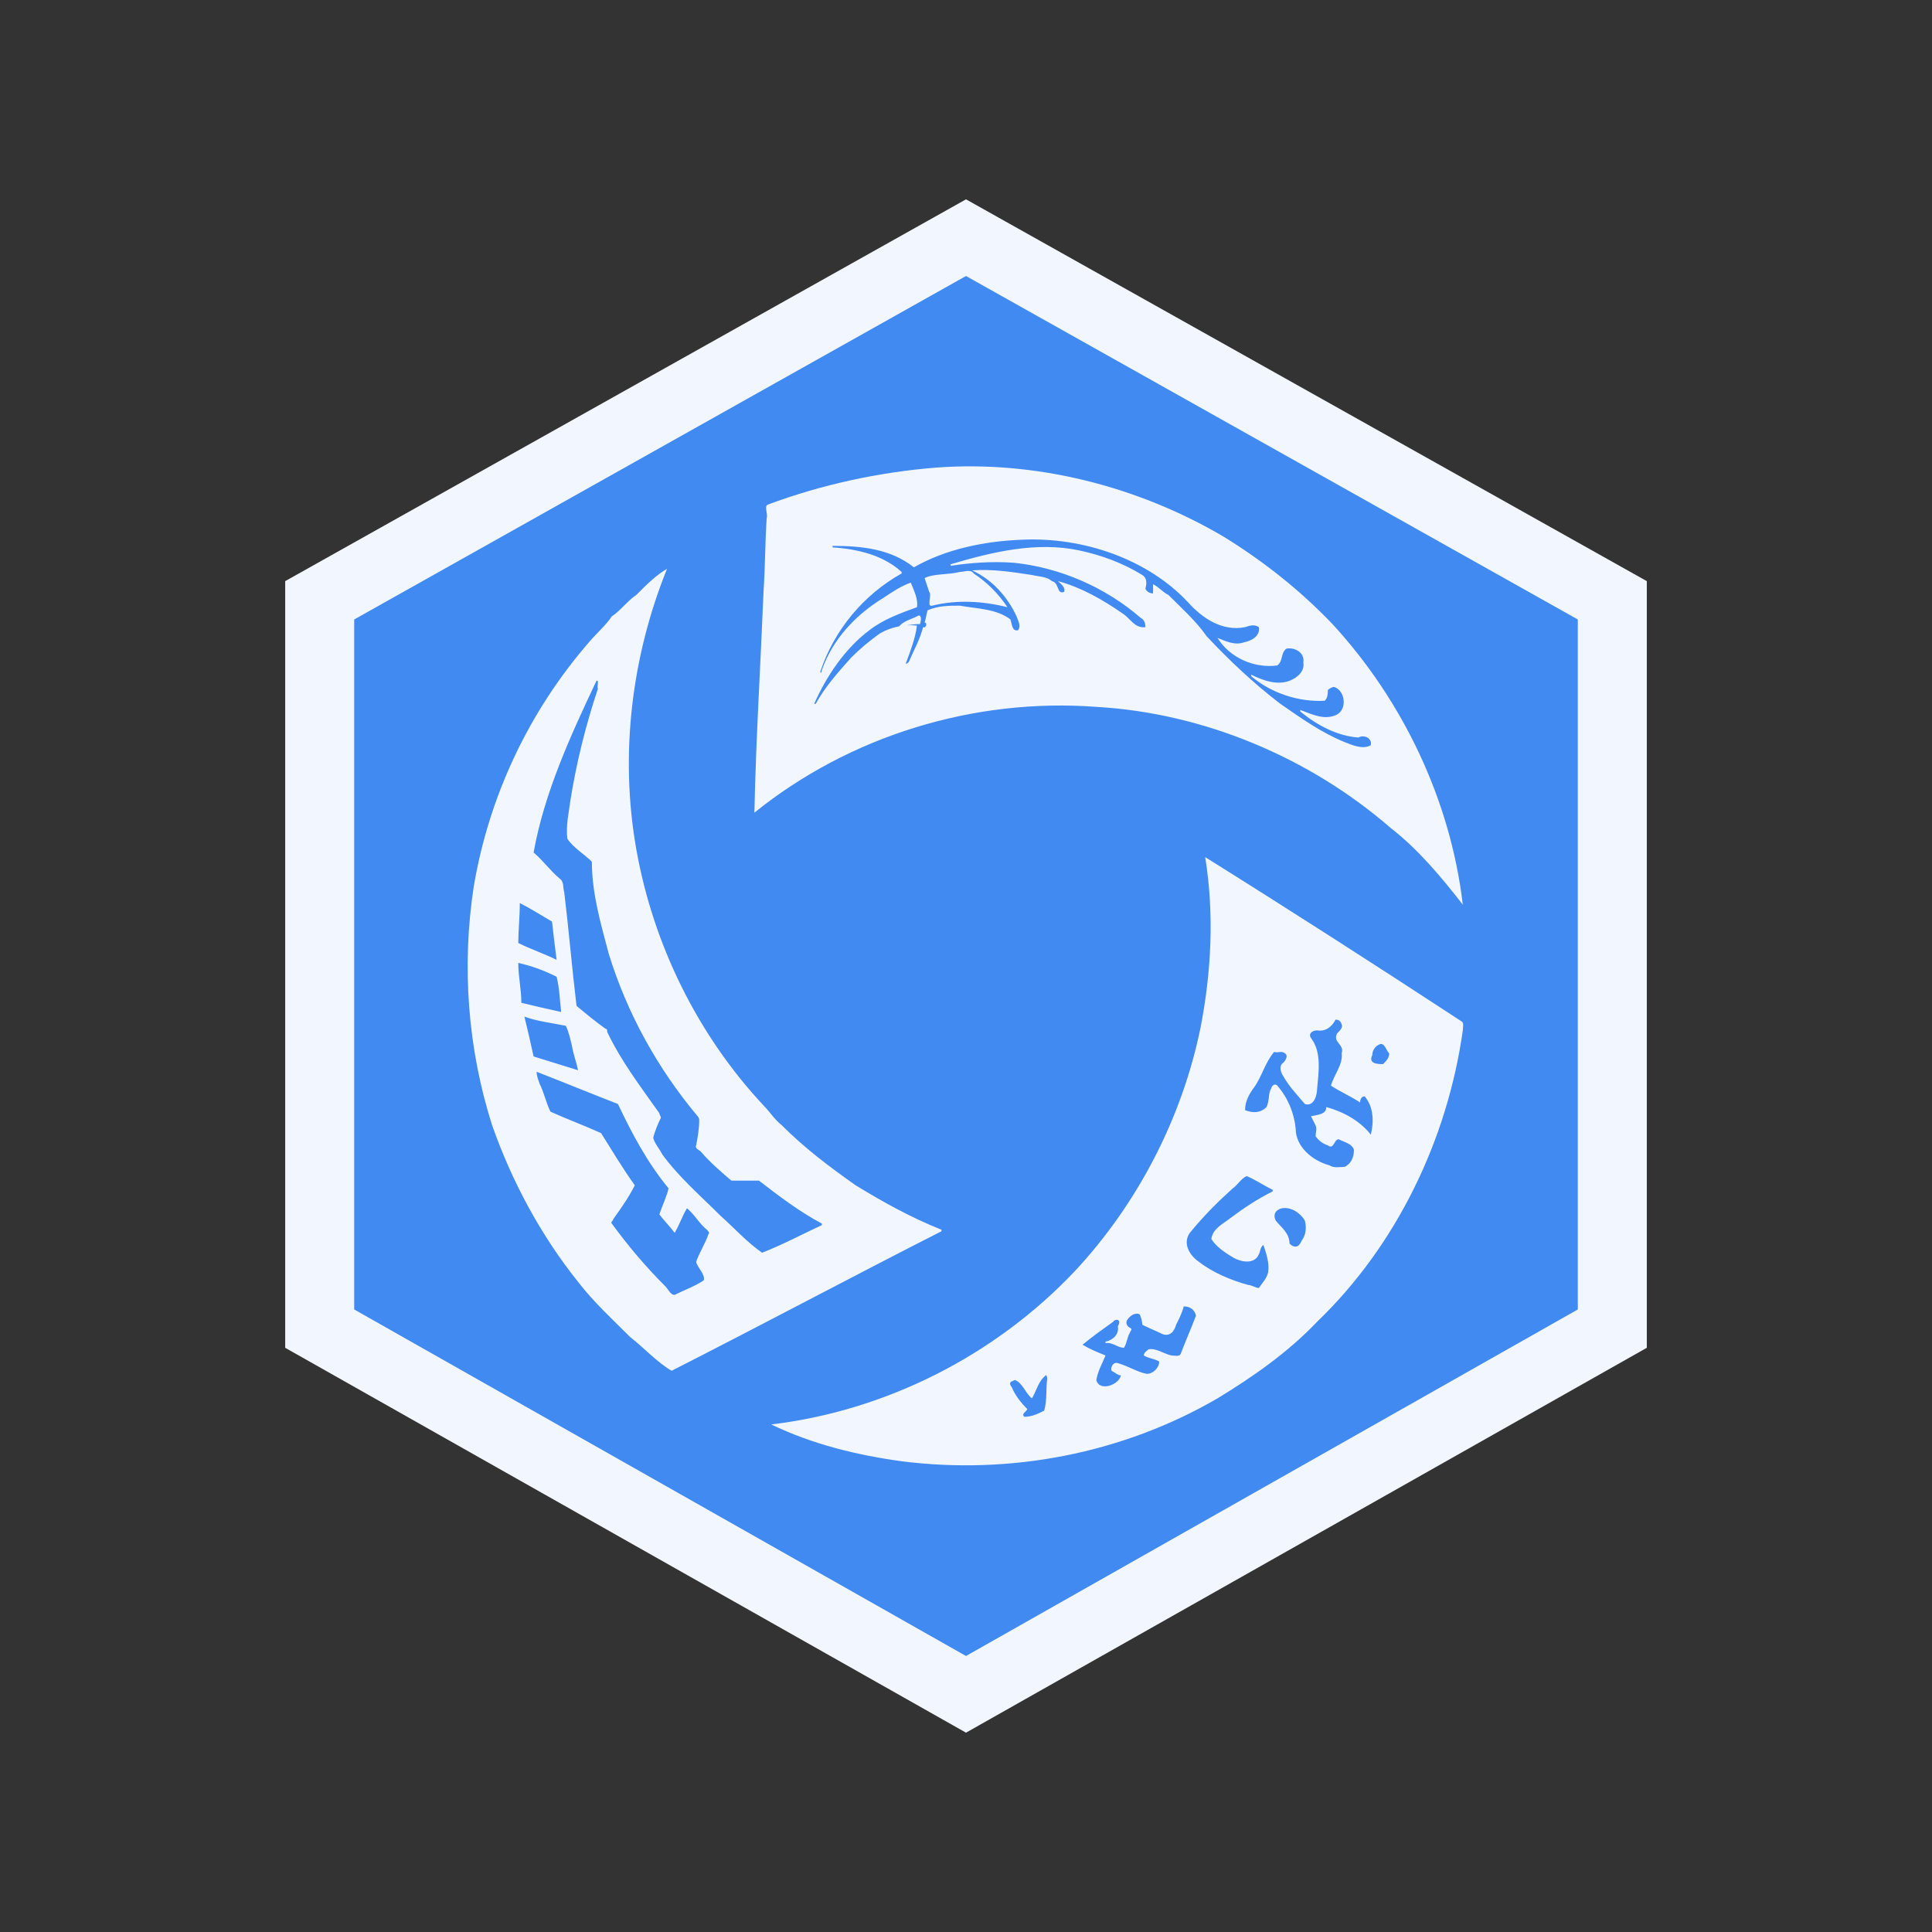 <svg class="S" xmlns="http://www.w3.org/2000/svg" id="design" x="0" y="0" version="1.1" viewBox="0 0 126 126" xml:space="preserve"><rect x="0" y="0" width="126" height="126" fill="#333333" stroke="none"/><defs/><style>.st1{fill:#f2f7ff}</style><path fill="#418af2" d="M63 16.9l-40.9 23v46L63 109.1l40.9-23.2v-46z"/><path d="M63 13L18.6 37.9v50L63 113l44.4-25.1v-50L63 13zm39.9 72.4L63 108 23.1 85.4v-45L63 18l39.9 22.4v45z" class="st1"/><path d="M61 30.5c6.5-.5 13.2 1.2 18.8 4.5 2.6 1.6 5 3.5 7.1 5.7 4.6 5 7.7 11.5 8.5 18.3-1.4-1.8-2.9-3.6-4.7-5-5.3-4.6-12.2-7.5-19.2-7.9-8-.6-16.1 1.9-22.3 6.9.1-4.8.4-9.6.6-14.5.1-1.5.1-3.1.2-4.7.1-.3-.2-.8.1-.9 3.5-1.3 7.2-2.1 10.9-2.4m5.6 4.7c-2.4.1-4.9.6-7 1.8-1.5-1.2-3.4-1.4-5.3-1.4v.1c1.6.1 3.3.5 4.5 1.6v.1c-2.5 1.4-4.4 3.7-5.3 6.4 0 .2.1 0 .1-.1.7-2 2.2-3.6 4-4.7.6-.4 1.2-.8 1.8-1 .2.5.5 1.1.4 1.6-1.1.4-2.2.8-3.1 1.5-1.6 1.2-2.8 3-3.6 4.8h.1c.6-1.1 1.5-2.1 2.3-3 .6-.6 1.2-1.1 1.9-1.6.7-.4 1.6-.6 2.4-.5-.1.8-.4 1.6-.7 2.4-.1.2.2 0 .2-.1.3-.7.7-1.4.9-2.2.2.1.3-.3.1-.3.1-.3.1-.5.2-.8.7-.3 1.4-.3 2.1-.3 1.1.2 2.4.2 3.3.9.1.3.1.8.5.7.2-.3 0-.6-.1-.9-.6-1.3-1.6-2.4-2.9-3 1.3-.1 2.6.1 3.9.3.4.1 1 .1 1.3.4.5.1.3.9.8.7.1-.3-.2-.5-.4-.7 1.5.4 2.9 1.2 4.2 2.1.5.3.8 1 1.5.9 0-.3-.1-.5-.3-.6-2.3-2-5.3-3.3-8.3-3.6-1.4-.1-2.8 0-4.1.2v-.1c2.7-.8 5.6-1.5 8.4-.9 1.4.3 2.8.8 4.1 1.6.3.2.3.5.2.9.1.2.3.3.5.3v-.6c.4.2.6.5 1 .7.9.9 1.8 1.7 2.5 2.7 1.5 1.6 3.1 3.1 4.8 4.4 1.3.9 2.7 1.9 4.2 2.5.5.2 1.2.5 1.7.2.1-.5-.5-.7-.8-.5-1.4-.1-2.7-.8-3.8-1.7v-.1c.8.3 1.6.7 2.4.3.7-.4.5-1.6-.2-1.8-.1 0-.3.1-.4.2 0 .2 0 .5-.2.7-1.7.1-3.5-.5-4.8-1.6V44c.8.4 1.7.7 2.5.4.5-.2 1-.6.9-1.2.1-.6-.5-1-1.1-.9-.4.3-.2.8-.6 1.1-1.5.2-3.1-.5-3.9-1.8.5.2 1.1.5 1.7.3.5-.1 1.1-.4 1-1-.3-.2-.6-.1-.9 0-1.5.3-2.8-.6-3.7-1.6-2.6-2.8-6.8-4.3-10.9-4.1zm-23.1 1.9c-2.3 5.7-3.1 12.1-2 18.3 1.1 6.2 4 12.1 8.3 16.7.4.4.7.9 1.2 1.3 1.5 1.5 3.1 2.7 4.8 3.9 1.8 1.1 3.6 2.1 5.6 2.9v.1c-5.9 3-11.7 6.1-17.6 9.1-1-.6-1.8-1.5-2.7-2.2-1.2-1.2-2.4-2.3-3.4-3.6-2.4-3-4.3-6.5-5.6-10.2-1.6-5-2-10.4-1.2-15.6 1-5.9 3.6-11.4 7.5-15.9.5-.6 1.1-1.1 1.5-1.7.6-.4 1-1 1.6-1.4.7-.7 1.3-1.3 2-1.7m-4.6 7.3c-1.7 3.6-3.4 7.3-4.1 11.2.6.5 1.1 1.2 1.7 1.7.3.2.2.6.3.9.3 2.5.5 4.9.8 7.4.6.5 1.2 1 1.9 1.5.1 0 .1.1.1.2.9 1.9 2.2 3.6 3.4 5.3 0 .1.1.2.1.3-.2.4-.4.9-.5 1.3.1.4.4.7.6 1.1 1.1 1.5 2.5 2.7 3.8 4 .9.8 1.7 1.7 2.7 2.4 1.3-.5 2.6-1.2 3.9-1.8v-.1c-1.5-.8-2.8-1.8-4.1-2.8h-1.8c-.7-.6-1.4-1.2-2-1.9-.1-.1-.4-.2-.3-.4.1-.5.2-1.1.2-1.6 0-.1 0-.2-.1-.3-2.6-3.1-4.6-6.7-5.8-10.6-.5-1.9-1.1-3.9-1.1-6-.5-.5-1.2-.9-1.6-1.5-.1-.9.1-1.7.2-2.5.4-2.5 1-4.9 1.8-7.3-.1 0 .1-.6-.1-.5m-5 14.5c0 .9-.1 1.8-.1 2.6.8.4 1.7.7 2.5 1.1-.1-.8-.2-1.6-.3-2.5-.7-.4-1.3-.8-2.1-1.2m-.1 3.9c0 .9.2 1.7.2 2.6.8.2 1.7.4 2.6.6-.1-.8-.1-1.5-.3-2.3-.8-.4-1.6-.7-2.5-.9m.4 3.5c.2.8.4 1.7.6 2.6 1 .3 1.9.6 2.9.9-.1-.5-.3-1-.4-1.6-.1-.4-.2-.9-.4-1.3-1-.2-1.9-.3-2.7-.6m.8 3.6c0 .3.1.5.2.8.3.6.4 1.2.7 1.8 1.1.5 2.2.9 3.3 1.4.7 1.1 1.4 2.3 2.2 3.4-.4.8-.9 1.5-1.4 2.2 0 .1-.2.2-.1.3 1.1 1.5 2.2 2.8 3.5 4.1.2.2.4.7.7.5.6-.3 1.2-.5 1.8-.9.1-.4-.4-.8-.5-1.2.2-.6.6-1.2.8-1.8.1-.1 0-.2-.1-.3-.5-.4-.8-1-1.3-1.4-.3.5-.5 1.1-.8 1.6-.3-.4-.7-.8-1-1.2.2-.6.5-1.2.6-1.7-1.4-1.7-2.4-3.6-3.3-5.5-1.8-.7-3.5-1.4-5.3-2.1zm27.6-32.6c.3 0 .7-.2.9.1.9.6 1.6 1.3 2.2 2.2-1.6-.4-3.3-.5-4.9-.1-.4.1 0-.7-.2-.9l-.3-.9c.6-.3 1.5-.2 2.3-.4zm-2.8 2.9c.3-.2.3.2.2.5-.5 0-1 .1-1.4.2.3-.4.8-.5 1.2-.7zm18.8 15.7c5.6 3.5 11.2 7.1 16.7 10.7.2.1.1.4.1.6-1 7.1-4.3 14-9.5 19-1.9 2-4.2 3.6-6.5 5-6.2 3.6-13.5 5-20.6 4.1-2.9-.4-5.8-1.1-8.5-2.4 7.5-.9 14.6-4.5 19.8-10 4.1-4.4 7-10 8.2-15.9.7-3.6.9-7.4.3-11.1m8.5 10.6c-.2.4-.6.8-1.2.7-.3 0-.6.2-.4.5.7.9.5 2.2.4 3.3 0 .4-.2 1.2-.8 1-.5-.6-1-1.1-1.4-1.8-.2-.3-.3-.7 0-.9.2-.2.3-.5.1-.6-.2-.2-.5 0-.7-.1-.6.7-.8 1.6-1.3 2.3-.3.4-.6.9-.6 1.5.5.2 1 .2 1.4-.2.2-.4.1-.9.3-1.2 0-.1.2-.4.4-.2.7.8 1.1 1.8 1.2 2.8 0 1.2 1.1 2.1 2.2 2.4.3.2.7.1 1 .1.4-.2.6-.6.6-1.1-.1-.4-.6-.5-1-.7-.3 0-.3.7-.7.4-.3-.1-.6-.3-.8-.6 0-.2.1-.5 0-.7l-.3-.6c.4-.1 1-.1 1-.6 1.1.3 2.2.9 2.9 1.8.2-.8.2-1.8-.4-2.5-.2 0-.3.2-.3.4-.6-.4-1.3-.7-1.9-1.1.2-.7.8-1.4.7-2.1.2-.6-.6-.7-.3-1.3.2-.2.4-.4.3-.6-.1-.3-.3-.3-.4-.3m2.9 1.6c-.3.1-.5.4-.5.7-.3.6.4.6.7.6.2-.2.4-.4.4-.7-.2-.2-.3-.7-.6-.6m-8.7 8.6c-.4.2-.6.6-.9.8-1 .9-1.9 1.8-2.8 2.9-.5.7 0 1.5.6 1.9.9.7 2.1 1.2 3.2 1.5.2 0 .5.2.7.2.2-.3.5-.6.6-1 .1-.6-.1-1.2-.3-1.8-.2.1-.2.4-.3.6-.3.7-1.2.5-1.7.2s-1.1-.7-1.4-1.2c.1-.7.8-1 1.3-1.4.8-.6 1.7-1.2 2.7-1.7v-.1c-.6-.3-1.2-.7-1.7-.9m2.3 2.1c-.4.1-.6.4-.4.8.3.4.9.8.9 1.5.1.1.2.2.4.2s.3-.2.4-.4c.3-.4.3-.9.2-1.3-.3-.5-.9-.9-1.5-.8m-6.4 6.4c-.1.4-.3.8-.5 1.2-.1.4-.4.8-.9.6-.4-.2-.9-.4-1.3-.6 0-.2-.1-.6-.2-.7-.3-.1-.6.1-.8.4-.1.2 0 .4.2.5.2.1 0 .2 0 .3-.2.3-.2.7-.4 1-.4 0-.8-.4-1.2-.3v-.1c.5-.1.9-.5.8-1 .3-.5-.2-.5-.3-.3-.7.5-1.4 1-2 1.5.5.3 1 .5 1.5.7-.2.5-.5 1-.6 1.6.2.8 1.5.3 1.6-.3-.2 0-.4-.2-.6-.3-.1-.2.1-.6.4-.5.7.2 1.3.6 1.9.7.4 0 .8-.4.8-.8-.3-.2-.7-.2-1-.4 0-.2.2-.3.3-.4.5-.1 1 .3 1.5.4.2 0 .5.1.6-.1.3-.8.7-1.7 1-2.5-.1-.4-.4-.6-.8-.6m-9 4.5c-.5.4-.6 1-.9 1.5-.4-.3-.6-1-1.1-1.2-.2.1-.5.1-.2.5.2.5.6 1 1 1.4-.1.2-.4.3-.2.5.5 0 .9-.2 1.3-.4.2-.7.1-1.4.2-2.1 0-.1-.1-.3-.1-.2z" class="st1"/></svg>
